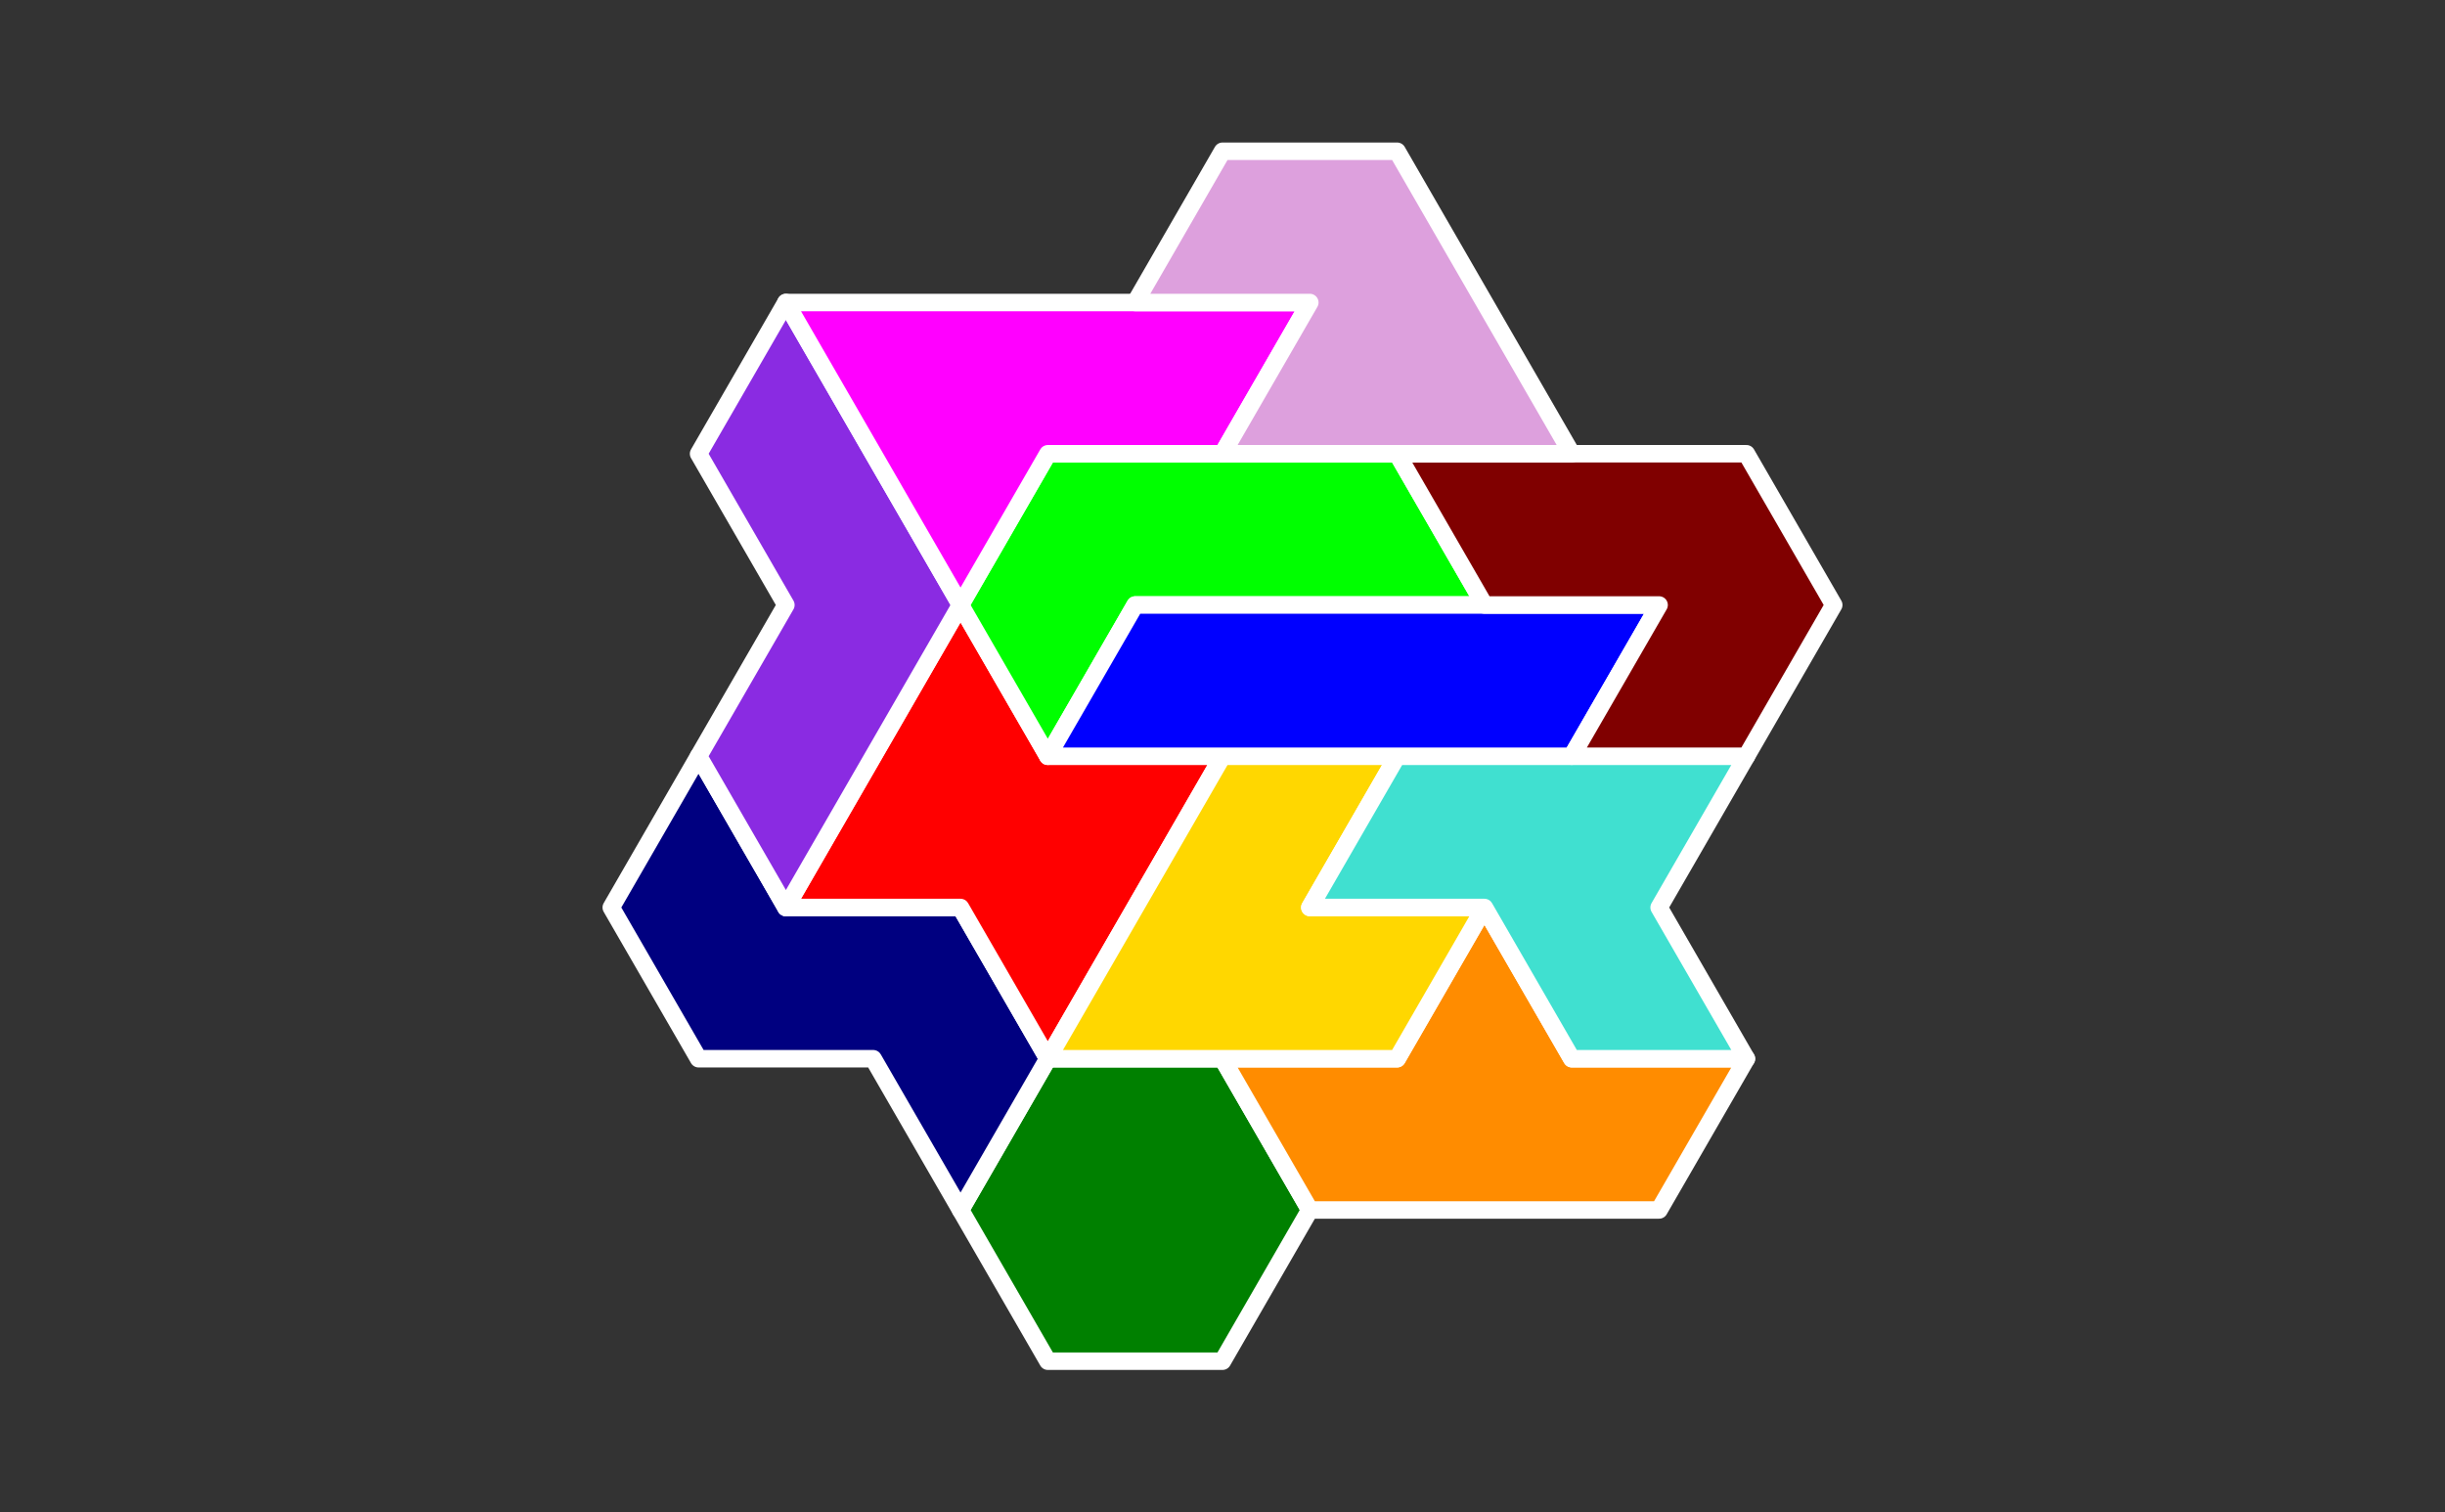 <?xml version="1.0" standalone="no"?>
<!-- Created by Polyform Puzzler (http://puzzler.sourceforge.net/) -->
<svg width="140.0" height="86.603" viewBox="0 0 140.0 86.603"
     xmlns="http://www.w3.org/2000/svg"
     xmlns:xlink="http://www.w3.org/1999/xlink">
<rect x="0" y="0" width="140.0" height="86.603" fill="#333333" stroke="none"/>
<g>
<polygon fill="green" stroke="white"
         stroke-width="1" stroke-linejoin="round"
         points="55.000,69.282 60.000,77.942 70.000,77.942 75.000,69.282 70.000,60.622 60.000,60.622">
<desc>O6</desc>
</polygon>
<polygon fill="navy" stroke="white"
         stroke-width="1" stroke-linejoin="round"
         points="50.000,60.622 55.000,69.282 60.000,60.622 55.000,51.962 45.000,51.962 40.000,43.301 35.000,51.962 40.000,60.622">
<desc>S6</desc>
</polygon>
<polygon fill="darkorange" stroke="white"
         stroke-width="1" stroke-linejoin="round"
         points="70.000,60.622 75.000,69.282 95.000,69.282 100.000,60.622 90.000,60.622 85.000,51.962 80.000,60.622">
<desc>E6</desc>
</polygon>
<polygon fill="red" stroke="white"
         stroke-width="1" stroke-linejoin="round"
         points="55.000,51.962 60.000,60.622 70.000,43.301 60.000,43.301 55.000,34.641 45.000,51.962">
<desc>X6</desc>
</polygon>
<polygon fill="gold" stroke="white"
         stroke-width="1" stroke-linejoin="round"
         points="60.000,60.622 80.000,60.622 85.000,51.962 75.000,51.962 80.000,43.301 70.000,43.301">
<desc>V6</desc>
</polygon>
<polygon fill="turquoise" stroke="white"
         stroke-width="1" stroke-linejoin="round"
         points="85.000,51.962 90.000,60.622 100.000,60.622 95.000,51.962 100.000,43.301 80.000,43.301 75.000,51.962">
<desc>H6</desc>
</polygon>
<polygon fill="blueviolet" stroke="white"
         stroke-width="1" stroke-linejoin="round"
         points="40.000,43.301 45.000,51.962 55.000,34.641 45.000,17.321 40.000,25.981 45.000,34.641">
<desc>C6</desc>
</polygon>
<polygon fill="lime" stroke="white"
         stroke-width="1" stroke-linejoin="round"
         points="55.000,34.641 60.000,43.301 65.000,34.641 85.000,34.641 80.000,25.981 60.000,25.981">
<desc>J6</desc>
</polygon>
<polygon fill="blue" stroke="white"
         stroke-width="1" stroke-linejoin="round"
         points="60.000,43.301 90.000,43.301 95.000,34.641 65.000,34.641">
<desc>I6</desc>
</polygon>
<polygon fill="maroon" stroke="white"
         stroke-width="1" stroke-linejoin="round"
         points="90.000,43.301 100.000,43.301 105.000,34.641 100.000,25.981 80.000,25.981 85.000,34.641 95.000,34.641">
<desc>G6</desc>
</polygon>
<polygon fill="magenta" stroke="white"
         stroke-width="1" stroke-linejoin="round"
         points="50.000,25.981 55.000,34.641 60.000,25.981 70.000,25.981 75.000,17.321 45.000,17.321">
<desc>P6</desc>
</polygon>
<polygon fill="plum" stroke="white"
         stroke-width="1" stroke-linejoin="round"
         points="70.000,25.981 90.000,25.981 80.000,8.660 70.000,8.660 65.000,17.321 75.000,17.321">
<desc>F6</desc>
</polygon>
</g>

</svg>
